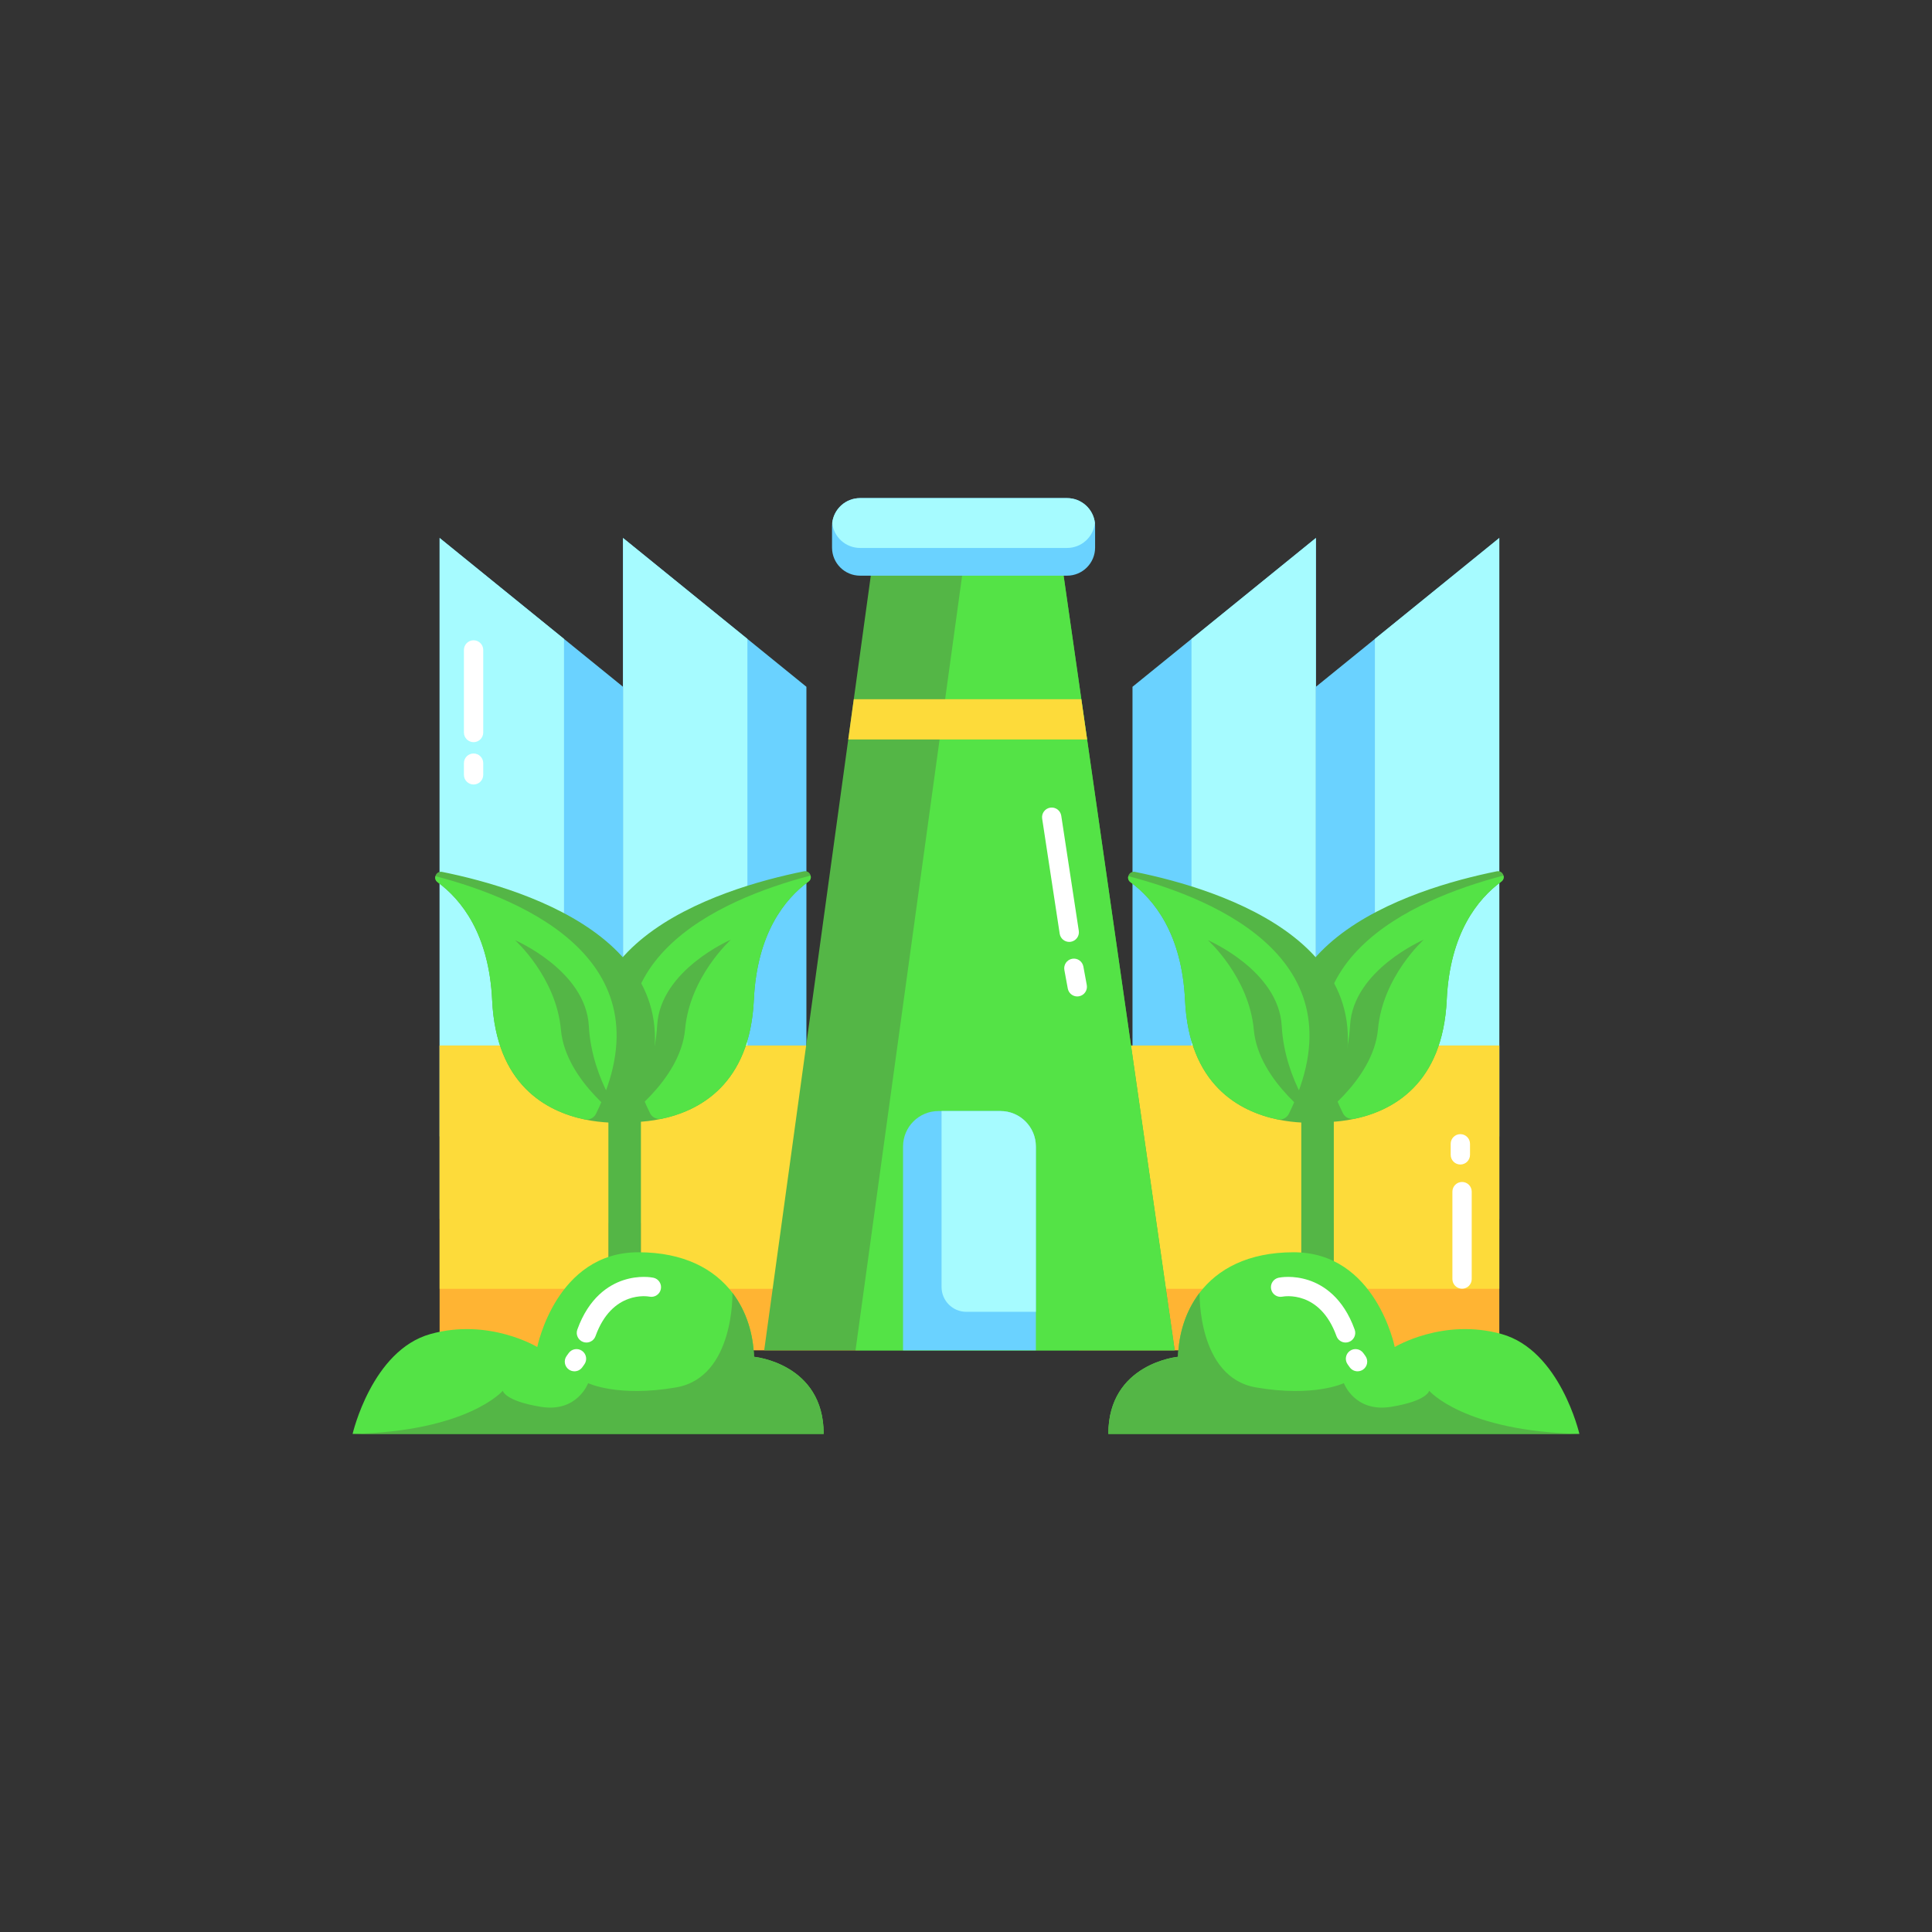 <?xml version="1.0" encoding="UTF-8"?>
<svg id="a" data-name="FLAT COLORED" xmlns="http://www.w3.org/2000/svg" width="2000" height="2000" viewBox="0 0 2000 2000">
  <rect x="0" y="0" width="2000" height="2000" fill="#333333" stroke="none"/>
  <g>
    <g>
      <g>
        <polygon points="1172.355 710.963 1172.355 1262.037 1362.211 1262.037 1362.211 556.906 1233.432 661.398 1172.355 710.963" fill="#6ad2ff" stroke-width="0"/>
        <polygon points="1233.432 661.398 1233.432 1176.417 1362.211 1176.417 1362.211 556.906 1233.432 661.398" fill="#a6fbff" stroke-width="0"/>
        <polygon points="1362.211 710.963 1362.211 1262.037 1552.067 1262.037 1552.067 556.906 1423.288 661.398 1362.211 710.963" fill="#6ad2ff" stroke-width="0"/>
        <polygon points="1423.288 661.398 1423.288 1176.417 1552.067 1176.417 1552.067 556.906 1423.288 661.398" fill="#a6fbff" stroke-width="0"/>
      </g>
      <g>
        <rect x="1116.914" y="1082.342" width="435.156" height="315.521" fill="#ffb433" stroke-width="0"/>
        <rect x="1116.914" y="1082.342" width="435.156" height="251.832" fill="#fddb3a" stroke-width="0"/>
      </g>
    </g>
    <g>
      <polygon points="834.795 710.963 834.795 1262.037 644.94 1262.037 644.94 556.906 773.719 661.398 834.795 710.963" fill="#6ad2ff" stroke-width="0"/>
      <polygon points="773.719 661.398 773.719 1176.417 644.94 1176.417 644.94 556.906 773.719 661.398" fill="#a6fbff" stroke-width="0"/>
      <polygon points="644.94 710.963 644.94 1262.037 455.084 1262.037 455.084 556.906 583.863 661.398 644.94 710.963" fill="#6ad2ff" stroke-width="0"/>
      <polygon points="583.863 661.398 583.863 1176.417 455.084 1176.417 455.084 556.906 583.863 661.398" fill="#a6fbff" stroke-width="0"/>
    </g>
    <g>
      <rect x="455.084" y="1082.342" width="435.156" height="315.521" fill="#ffb433" stroke-width="0"/>
      <rect x="455.084" y="1082.342" width="435.156" height="251.832" fill="#fddb3a" stroke-width="0"/>
    </g>
    <rect x="890.239" y="952.914" width="226.672" height="444.949" fill="#54e346" stroke-width="0"/>
    <polygon points="1216.062 1397.863 791.089 1397.863 878.11 765.502 883.842 723.844 906.704 557.701 1095.567 557.701 1119.397 723.844 1125.374 765.502 1216.062 1397.863" fill="#54b646" stroke-width="0"/>
    <polygon points="1216.062 1397.863 885.636 1397.863 972.658 765.502 978.389 723.844 1001.252 557.701 1095.567 557.701 1119.397 723.844 1125.374 765.502 1216.062 1397.863" fill="#54e346" stroke-width="0"/>
    <path d="m1072.33,1186.854v211.01h-137.506v-211.01c0-20.272,16.434-36.706,36.705-36.706h64.095c20.272,0,36.705,16.434,36.705,36.706Z" fill="#6ad2ff" stroke-width="0"/>
    <path d="m1072.33,1186.854v171.134h-71.968c-14.173,0-25.662-11.489-25.662-25.662v-182.178h60.925c20.272,0,36.705,16.434,36.705,36.706Z" fill="#a6fbff" stroke-width="0"/>
    <polygon points="1125.374 765.502 878.11 765.502 883.842 723.844 1119.397 723.844 1125.374 765.502" fill="#fddb3a" stroke-width="0"/>
    <g>
      <g>
        <rect x="1347.089" y="1266.03" width="33.661" height="132.416" fill="#ffb433" stroke-width="0"/>
        <rect x="1347.089" y="1145.359" width="33.661" height="253.087" fill="#54b646" stroke-width="0"/>
      </g>
      <g>
        <path d="m1359.378,1161.455c-3.825-.219-7.222-2.493-8.911-5.931-86.213-175.383,110.89-235.757,198.995-253.541,3.544-.717,6.234,1.577,6.964,4.388.565,2.159-.028,4.622-2.268,6.264-24.464,17.943-53.278,53.529-56.494,122.328-4.079,87.306-55.974,115.096-96.412,123.418-17.936,3.689-33.618,3.548-41.873,3.074Z" fill="#54b646" stroke-width="0"/>
        <path d="m1401.252,1158.381c-.772-.035-1.5-.07-2.175-.109-3.825-.219-7.222-2.493-8.911-5.931-76.669-155.97,70.723-220.982,166.261-245.97.565,2.159-.028,4.622-2.268,6.264-24.464,17.943-53.278,53.529-56.494,122.328-4.079,87.306-55.974,115.096-96.412,123.418Z" fill="#54e346" stroke-width="0"/>
        <path d="m1473.927,972.72s-42.536,38.188-47.442,92.68c-4.906,54.492-67.104,96.055-67.104,96.055,0,0,35.075-42.479,38.199-99.92,3.123-57.441,76.347-88.815,76.347-88.815Z" fill="#54b646" stroke-width="0"/>
      </g>
      <g>
        <path d="m1365.044,1162.057c3.825-.219,7.222-2.493,8.911-5.931,86.213-175.383-110.89-235.757-198.995-253.541-3.544-.717-6.234,1.577-6.963,4.388-.565,2.159.028,4.622,2.268,6.264,24.463,17.942,53.278,53.529,56.494,122.328,4.079,87.306,55.974,115.096,96.412,123.418,17.936,3.688,33.618,3.548,41.873,3.074Z" fill="#54b646" stroke-width="0"/>
        <path d="m1323.17,1158.983c.772-.035,1.5-.07,2.175-.109,3.825-.219,7.222-2.493,8.911-5.931,76.669-155.97-70.723-220.982-166.261-245.97-.565,2.159.028,4.622,2.268,6.264,24.463,17.942,53.278,53.529,56.494,122.328,4.079,87.306,55.974,115.096,96.412,123.418Z" fill="#54e346" stroke-width="0"/>
        <path d="m1250.495,973.322s42.536,38.188,47.442,92.68c4.906,54.492,67.104,96.055,67.104,96.055,0,0-35.075-42.479-38.199-99.92-3.124-57.441-76.347-88.815-76.347-88.815Z" fill="#54b646" stroke-width="0"/>
      </g>
    </g>
    <g>
      <g>
        <rect x="629.817" y="1266.03" width="33.661" height="132.416" fill="#ffb433" stroke-width="0"/>
        <rect x="629.817" y="1145.359" width="33.661" height="253.087" fill="#54b646" stroke-width="0"/>
      </g>
      <g>
        <path d="m642.107,1161.455c-3.825-.219-7.222-2.493-8.911-5.931-86.212-175.383,110.89-235.757,198.995-253.541,3.544-.717,6.234,1.577,6.963,4.388.565,2.159-.028,4.622-2.268,6.264-24.463,17.943-53.278,53.529-56.494,122.328-4.079,87.306-55.974,115.096-96.412,123.418-17.936,3.689-33.618,3.548-41.873,3.074Z" fill="#54b646" stroke-width="0"/>
        <path d="m683.98,1158.381c-.772-.035-1.5-.07-2.175-.109-3.825-.219-7.222-2.493-8.911-5.931-76.669-155.97,70.723-220.982,166.261-245.97.565,2.159-.028,4.622-2.268,6.264-24.463,17.943-53.278,53.529-56.494,122.328-4.079,87.306-55.974,115.096-96.412,123.418Z" fill="#54e346" stroke-width="0"/>
        <path d="m756.656,972.72s-42.536,38.188-47.442,92.68c-4.906,54.492-67.104,96.055-67.104,96.055,0,0,35.075-42.479,38.199-99.92,3.123-57.441,76.347-88.815,76.347-88.815Z" fill="#54b646" stroke-width="0"/>
      </g>
      <g>
        <path d="m647.772,1162.057c3.825-.219,7.222-2.493,8.911-5.931,86.212-175.383-110.89-235.757-198.995-253.541-3.544-.717-6.234,1.577-6.963,4.388-.565,2.159.028,4.622,2.268,6.264,24.463,17.942,53.278,53.529,56.494,122.328,4.079,87.306,55.975,115.096,96.412,123.418,17.936,3.688,33.618,3.548,41.873,3.074Z" fill="#54b646" stroke-width="0"/>
        <path d="m605.899,1158.983c.772-.035,1.5-.07,2.175-.109,3.825-.219,7.222-2.493,8.911-5.931,76.669-155.97-70.723-220.982-166.261-245.97-.565,2.159.028,4.622,2.268,6.264,24.463,17.942,53.278,53.529,56.494,122.328,4.079,87.306,55.975,115.096,96.412,123.418Z" fill="#54e346" stroke-width="0"/>
        <path d="m533.224,973.322s42.536,38.188,47.442,92.68c4.906,54.492,67.104,96.055,67.104,96.055,0,0-35.075-42.479-38.199-99.92-3.124-57.441-76.347-88.815-76.347-88.815Z" fill="#54b646" stroke-width="0"/>
      </g>
    </g>
    <g>
      <path d="m1133.641,544.674v22.202c0,16.044-13.002,29.055-29.046,29.055h-214.228c-16.044,0-29.036-13.011-29.036-29.055v-22.202c0-1.096.064-2.184.173-3.244,1.617-14.518,13.915-25.793,28.863-25.793h214.228c14.948,0,27.255,11.275,28.863,25.793.119,1.06.183,2.147.183,3.244Z" fill="#6ad2ff" stroke-width="0"/>
      <path d="m1133.458,541.431c-1.608,14.518-13.915,25.802-28.863,25.802h-214.228c-14.948,0-27.246-11.284-28.863-25.802,1.617-14.518,13.915-25.793,28.863-25.793h214.228c14.948,0,27.255,11.275,28.863,25.793Z" fill="#a6fbff" stroke-width="0"/>
    </g>
  </g>
  <path d="m1106.863,975.062c-4.857,0-9.119-3.545-9.873-8.494l-18.147-119.093c-.832-5.46,2.92-10.561,8.379-11.393,5.467-.839,10.561,2.919,11.393,8.379l18.147,119.093c.832,5.46-2.92,10.56-8.379,11.393-.511.078-1.018.115-1.519.115Z" fill="#fff" stroke-width="0"/>
  <path d="m1115.182,1031.522c-4.73,0-8.934-3.371-9.823-8.19l-3.528-19.155c-1.001-5.431,2.591-10.646,8.022-11.646,5.422-1.005,10.645,2.59,11.646,8.022l3.528,19.155c1.001,5.431-2.591,10.645-8.022,11.645-.612.113-1.222.168-1.823.168Z" fill="#fff" stroke-width="0"/>
  <path d="m1513.52,1334.073c-5.522,0-10-4.477-10-10v-90.501c0-5.522,4.478-10,10-10s10,4.478,10,10v90.501c0,5.523-4.478,10-10,10Z" fill="#fff" stroke-width="0"/>
  <path d="m1511.749,1205.504c-5.522,0-10-4.477-10-10v-11.44c0-5.522,4.478-10,10-10s10,4.478,10,10v11.44c0,5.523-4.477,10-10,10Z" fill="#fff" stroke-width="0"/>
  <path d="m490.243,768.283c-5.523,0-10-4.477-10-10v-85.47c0-5.523,4.477-10,10-10s10,4.477,10,10v85.47c0,5.523-4.478,10-10,10Z" fill="#fff" stroke-width="0"/>
  <path d="m490.243,812.113c-5.523,0-10-4.478-10-10v-12.099c0-5.522,4.477-10,10-10s10,4.478,10,10v12.099c0,5.522-4.478,10-10,10Z" fill="#fff" stroke-width="0"/>
  <g>
    <g>
      <path d="m1634.978,1484.365h-487.635c0-73.104,72.141-79.823,72.141-79.823.635-22.971,7.491-46.8,22.305-66.227,18.665-24.484,49.974-41.975,97.44-41.975,85.113,0,104.593,98.096,104.593,98.096,0,0,49.773-30.293,110.487-13.48,60.713,16.813,80.669,103.408,80.669,103.408Z" fill="#54e346" stroke-width="0"/>
      <path d="m1634.978,1484.365h-487.635c0-73.104,72.141-79.823,72.141-79.823.635-22.971,7.491-46.8,22.305-66.227,0,0-2.254,87.389,58.163,97.895,60.428,10.507,91.208-4.38,91.208-4.38,0,0,11.247,30.642,48.905,24.516,37.647-6.126,39.404-16.633,39.404-16.633,0,0,36.06,42.017,155.508,44.652Z" fill="#54b646" stroke-width="0"/>
    </g>
    <g>
      <path d="m1392.95,1389.788c-4.099,0-7.941-2.538-9.41-6.615-17.181-47.724-54.321-41.195-55.89-40.89-5.409,1.123-10.664-2.361-11.786-7.77-1.121-5.408,2.39-10.708,7.797-11.829,1.464-.304,14.775-2.812,31.099,2.576,15.11,4.986,35.635,17.906,47.599,51.137,1.87,5.197-.825,10.926-6.022,12.797-1.119.402-2.263.594-3.387.594Z" fill="#fff" stroke-width="0"/>
      <path d="m1405.355,1419.567c-3.121,0-6.194-1.456-8.146-4.19l-2.138-2.993c-3.21-4.494-2.169-10.739,2.326-13.949,4.494-3.211,10.739-2.168,13.949,2.326l2.138,2.993c3.21,4.494,2.169,10.739-2.326,13.949-1.761,1.258-3.792,1.863-5.803,1.863Z" fill="#fff" stroke-width="0"/>
    </g>
  </g>
  <g>
    <g>
      <path d="m365.022,1484.365h487.635c0-73.104-72.141-79.823-72.141-79.823-.635-22.971-7.491-46.8-22.305-66.227-18.665-24.484-49.974-41.975-97.44-41.975-85.113,0-104.593,98.096-104.593,98.096,0,0-49.773-30.293-110.487-13.48-60.713,16.813-80.669,103.408-80.669,103.408Z" fill="#54e346" stroke-width="0"/>
      <path d="m365.022,1484.365h487.635c0-73.104-72.141-79.823-72.141-79.823-.635-22.971-7.491-46.8-22.305-66.227,0,0,2.254,87.389-58.163,97.895-60.428,10.507-91.208-4.38-91.208-4.38,0,0-11.247,30.642-48.905,24.516-37.647-6.126-39.404-16.633-39.404-16.633,0,0-36.06,42.017-155.508,44.652Z" fill="#54b646" stroke-width="0"/>
    </g>
    <g>
      <path d="m607.05,1389.788c-1.124,0-2.268-.191-3.387-.594-5.196-1.871-7.892-7.6-6.022-12.797,11.964-33.23,32.488-46.15,47.599-51.137,16.322-5.387,29.633-2.879,31.099-2.576,5.407,1.121,8.883,6.414,7.762,11.822-1.117,5.389-6.373,8.86-11.763,7.774-1.739-.329-38.739-6.718-55.878,40.893-1.468,4.077-5.312,6.615-9.41,6.615Z" fill="#fff" stroke-width="0"/>
      <path d="m594.645,1419.567c-2.011,0-4.041-.605-5.803-1.863-4.495-3.21-5.536-9.455-2.326-13.949l2.138-2.993c3.21-4.495,9.453-5.536,13.949-2.326,4.495,3.21,5.536,9.455,2.326,13.949l-2.138,2.993c-1.952,2.733-5.026,4.19-8.147,4.19Z" fill="#fff" stroke-width="0"/>
    </g>
  </g>
</svg>